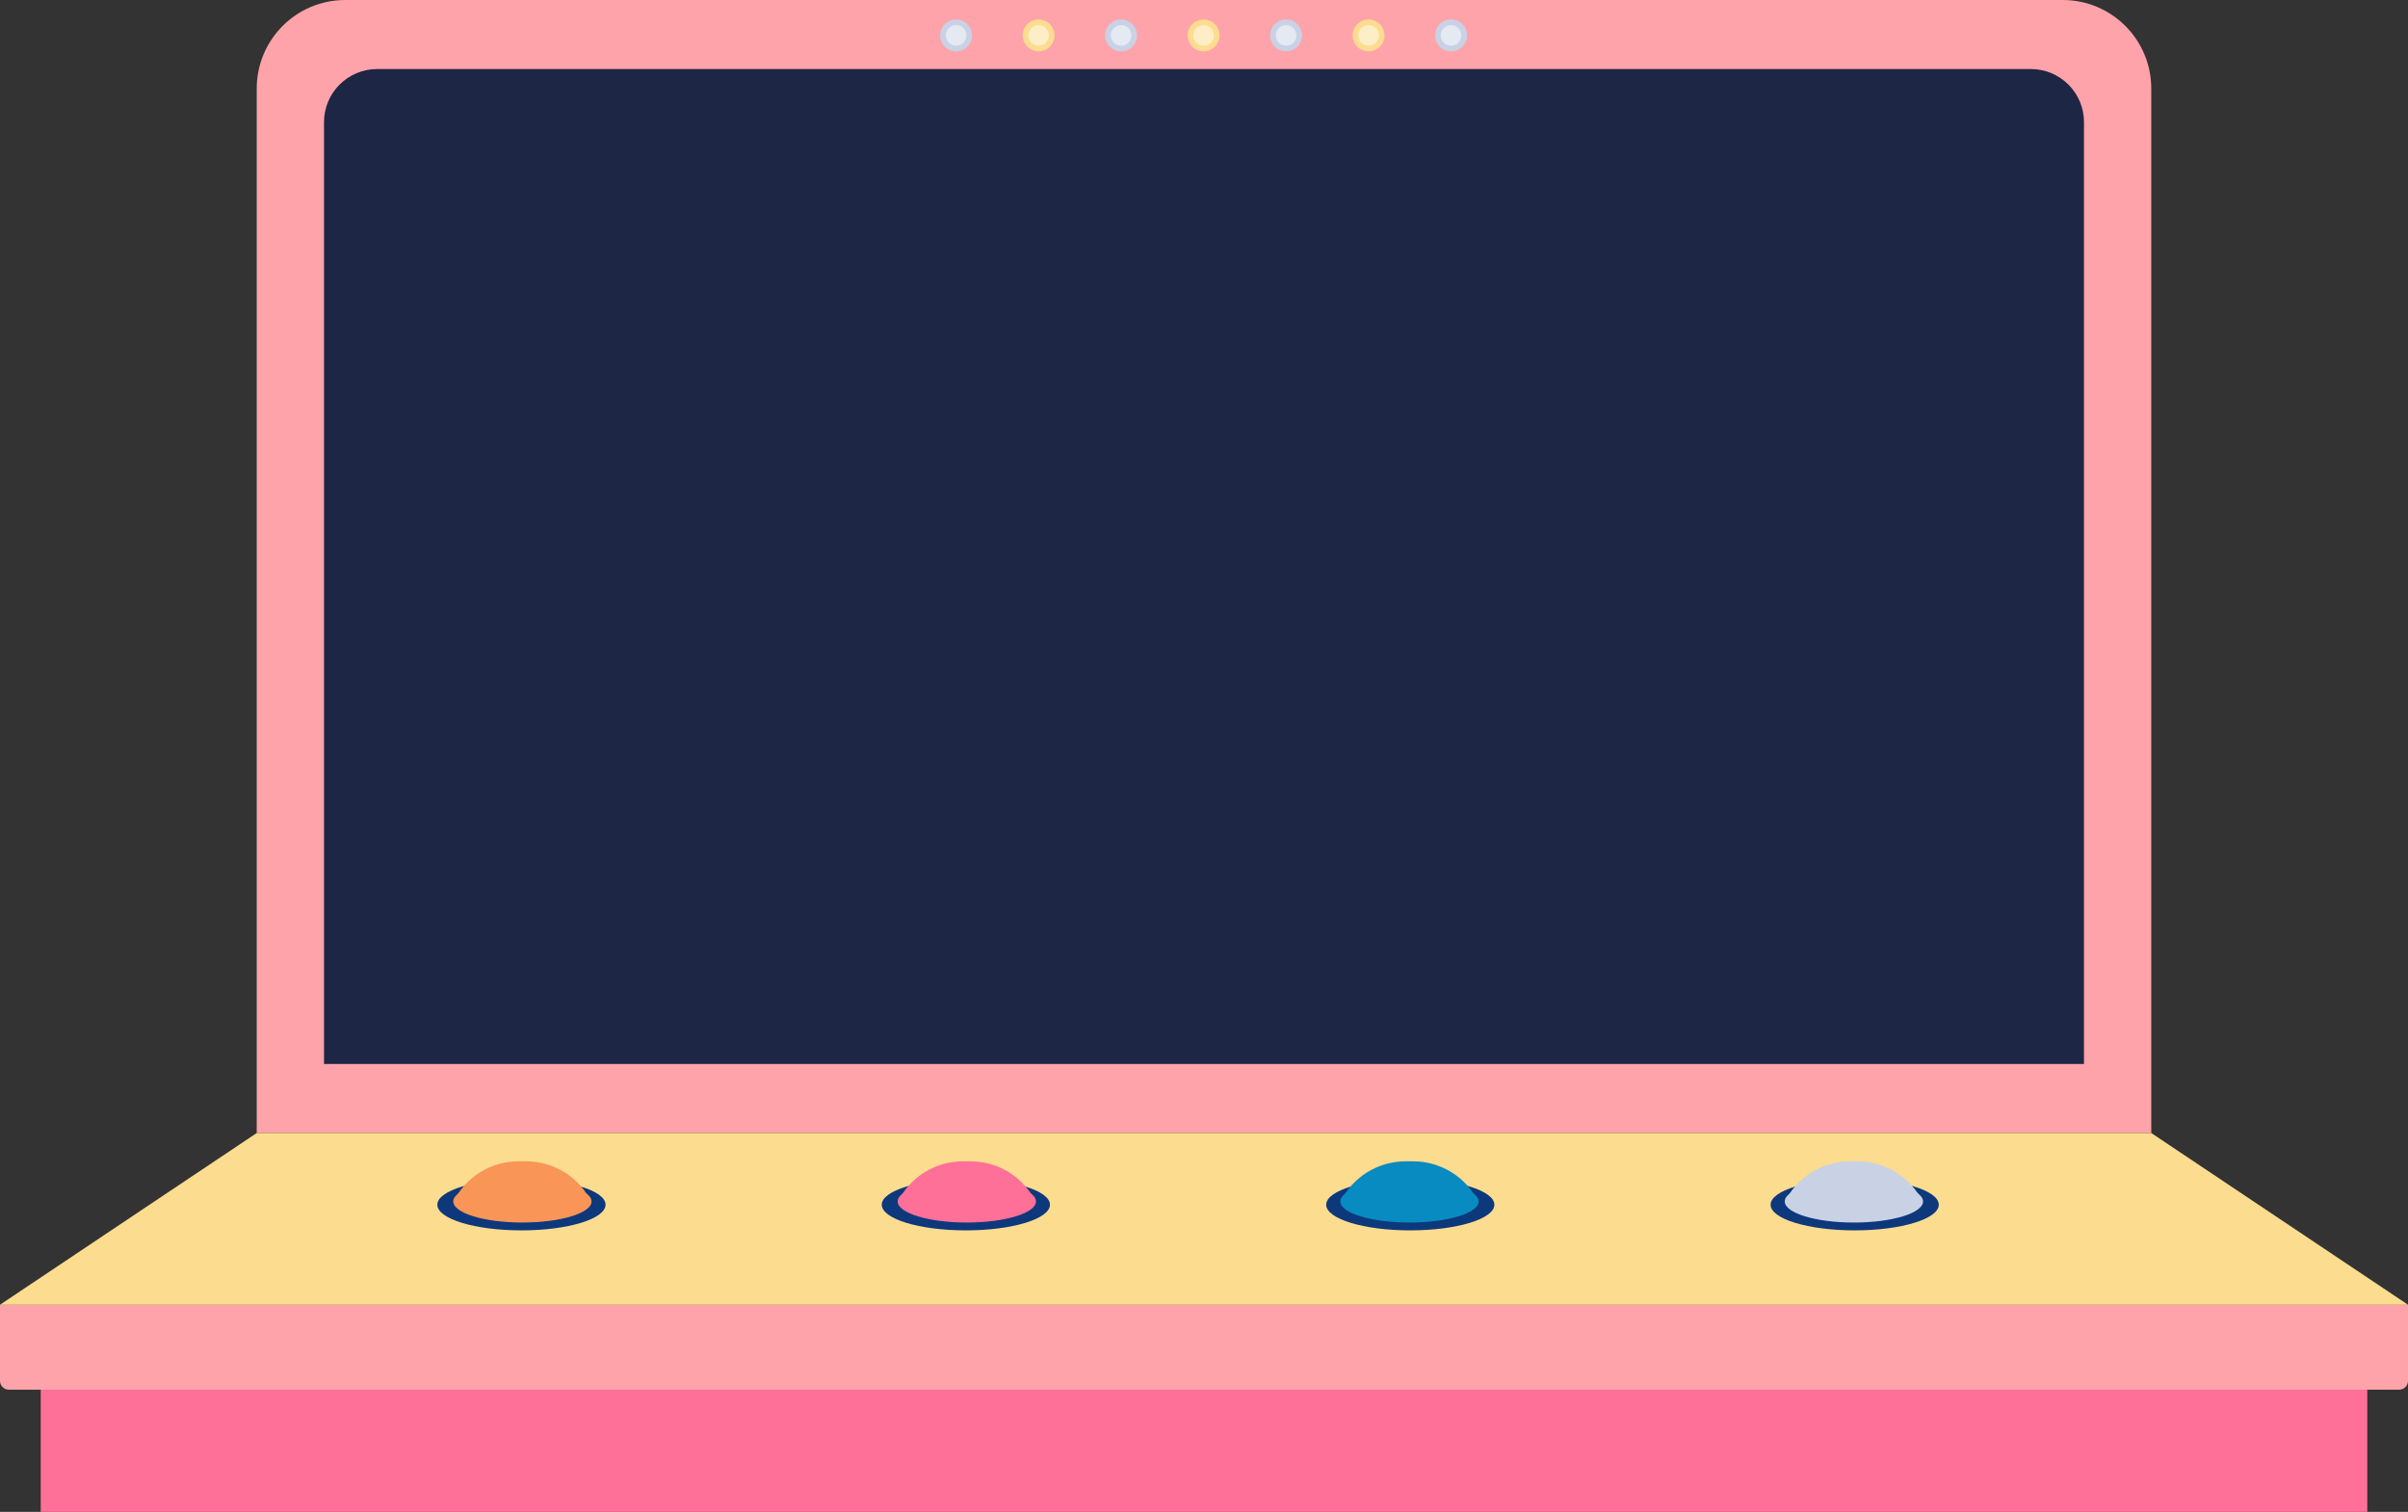 <svg width="1360" height="854" viewBox="0 0 1360 854" fill="none" xmlns="http://www.w3.org/2000/svg">
<rect x="0" y="0" width="1360" height="854" fill="#333333" stroke="none"/>
<path d="M145 50C145 22.386 167.386 0 195 0H1165C1192.61 0 1215 22.386 1215 50V640H145V50Z" fill="#FEA3AA"/>
<path d="M0 737H1360V780C1360 782.761 1357.76 785 1355 785H5C2.239 785 0 782.761 0 780V737Z" fill="#FEA3AA"/>
<rect x="23" y="785" width="1314" height="69" fill="#FE7098"/>
<path d="M145 640H1215L1360 737H0L145 640Z" fill="#FCDC8F"/>
<path d="M183 69C183 52.431 196.431 39 213 39H1147C1163.57 39 1177 52.431 1177 69V601H183V69Z" fill="#1D2644"/>
<circle cx="540" cy="20" r="9" transform="rotate(-90 540 20)" fill="#C9D2E5"/>
<circle cx="540" cy="20" r="5.824" transform="rotate(-90 540 20)" fill="white" fill-opacity="0.5"/>
<circle cx="586.588" cy="20" r="9" transform="rotate(-90 586.588 20)" fill="#FCDC8F"/>
<circle cx="586.588" cy="20" r="5.824" transform="rotate(-90 586.588 20)" fill="white" fill-opacity="0.5"/>
<circle cx="633.177" cy="20" r="9" transform="rotate(-90 633.177 20)" fill="#C9D2E5"/>
<circle cx="633.177" cy="20" r="5.824" transform="rotate(-90 633.177 20)" fill="white" fill-opacity="0.5"/>
<circle cx="679.765" cy="20" r="9" transform="rotate(-90 679.765 20)" fill="#FCDC8F"/>
<circle cx="679.765" cy="20" r="5.824" transform="rotate(-90 679.765 20)" fill="white" fill-opacity="0.5"/>
<circle cx="726.353" cy="20" r="9" transform="rotate(-90 726.353 20)" fill="#C9D2E5"/>
<circle cx="726.353" cy="20" r="5.824" transform="rotate(-90 726.353 20)" fill="white" fill-opacity="0.5"/>
<circle cx="772.941" cy="20" r="9" transform="rotate(-90 772.941 20)" fill="#FCDC8F"/>
<circle cx="772.941" cy="20" r="5.824" transform="rotate(-90 772.941 20)" fill="white" fill-opacity="0.5"/>
<circle cx="819.529" cy="20" r="9" transform="rotate(-90 819.529 20)" fill="#C9D2E5"/>
<circle cx="819.53" cy="20" r="5.824" transform="rotate(-90 819.53 20)" fill="white" fill-opacity="0.5"/>
<ellipse cx="294.5" cy="680.5" rx="47.5" ry="14.5" fill="#0D387C"/>
<ellipse cx="545.5" cy="680.5" rx="47.5" ry="14.5" fill="#0D387C"/>
<ellipse cx="796.5" cy="680.5" rx="47.5" ry="14.5" fill="#0D387C"/>
<ellipse cx="1047.5" cy="680.5" rx="47.5" ry="14.5" fill="#0D387C"/>
<path d="M256 679C262.859 664.928 277.143 656 292.797 656H297.203C312.857 656 327.141 664.928 334 679V679H256V679Z" fill="#F99557"/>
<ellipse cx="295.051" cy="678.65" rx="39.051" ry="11.921" fill="#F99557"/>
<path d="M507 679C513.859 664.928 528.143 656 543.797 656H548.203C563.857 656 578.141 664.928 585 679V679H507V679Z" fill="#FE7098"/>
<ellipse cx="546.051" cy="678.65" rx="39.051" ry="11.921" fill="#FE7098"/>
<path d="M757 679C763.859 664.928 778.143 656 793.797 656H798.203C813.857 656 828.141 664.928 835 679V679H757V679Z" fill="#088BC1"/>
<ellipse cx="796.051" cy="678.65" rx="39.051" ry="11.921" fill="#088BC1"/>
<path d="M1008 679C1014.86 664.928 1029.14 656 1044.8 656H1049.2C1064.86 656 1079.14 664.928 1086 679V679H1008V679Z" fill="#C9D2E5"/>
<ellipse cx="1047.05" cy="678.65" rx="39.051" ry="11.921" fill="#C9D2E5"/>
</svg>
